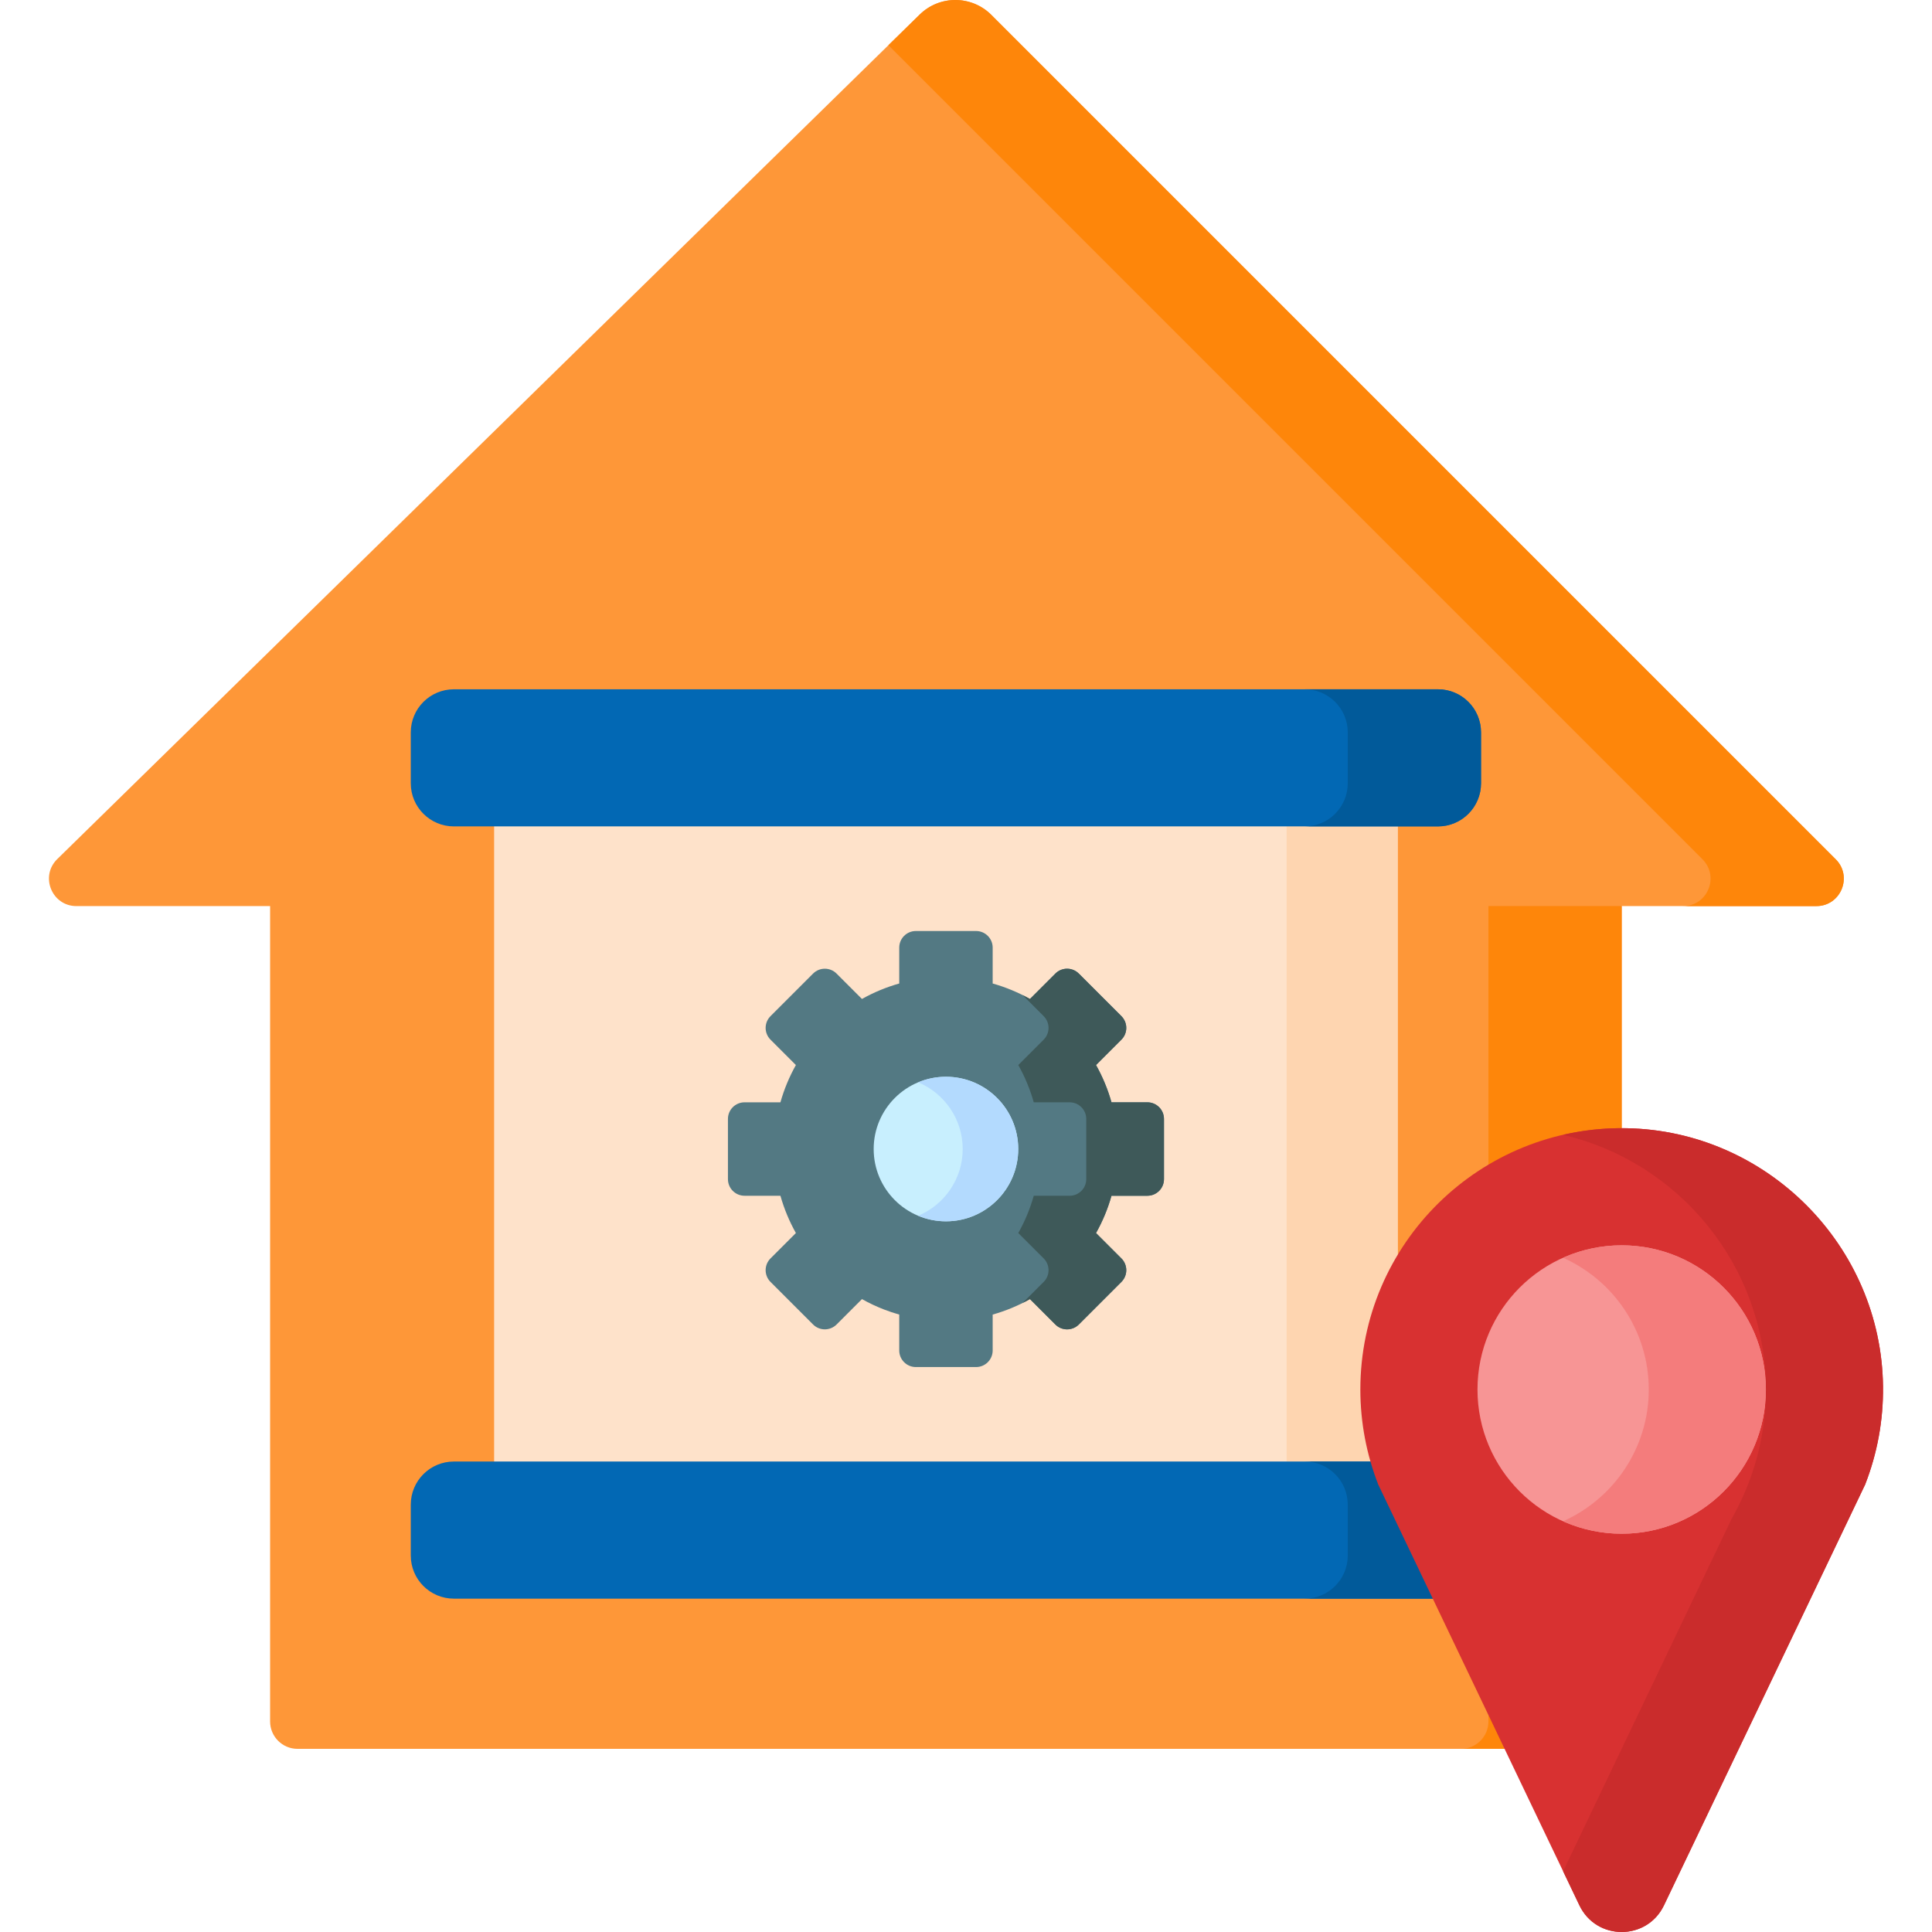 <svg id="Capa_1" enable-background="new 0 0 512 512" height="512" viewBox="0 0 512 512" width="512" xmlns="http://www.w3.org/2000/svg"><g><path d="m486.49 227.721-223.768-223.768c-5.232-5.232-13.7-5.276-18.987-.099l-228.561 223.813c-4.652 4.555-1.427 12.46 5.085 12.46h51.321v216.069c0 4.013 3.254 7.268 7.268 7.268h343.65c4.014 0 7.268-3.254 7.268-7.268v-216.069h51.585c6.474 0 9.717-7.828 5.139-12.406z" fill="#fe9738"/><path d="m130.946 200.836h239.453v204.652h-239.453z" fill="#fee2ca"/><g fill="#fe860a"><path d="m394.45 456.197c0 4.013-3.254 7.268-7.268 7.268h35.316c4.014 0 7.268-3.254 7.268-7.268v-216.07h-35.316z"/><path d="m486.49 227.721-223.768-223.768c-5.232-5.232-13.7-5.276-18.987-.099l-8.3 8.128 215.739 215.74c4.578 4.578 1.336 12.406-5.139 12.406h35.316c6.474-.001 9.717-7.829 5.139-12.407z"/></g><path d="m340.969 200.836h29.43v204.652h-29.43z" fill="#fed5b0"/><path d="m304.065 292.126h-9.509c-.98-3.48-2.365-6.79-4.098-9.879l6.728-6.728c1.719-1.719 1.719-4.507 0-6.226l-11.284-11.284c-1.719-1.719-4.507-1.719-6.226 0l-6.728 6.728c-3.089-1.733-6.399-3.118-9.879-4.098v-9.509c0-2.431-1.971-4.402-4.402-4.402h-15.958c-2.431 0-4.402 1.971-4.402 4.402v9.509c-3.48.98-6.79 2.365-9.879 4.098l-6.728-6.728c-1.719-1.719-4.507-1.719-6.226 0l-11.284 11.284c-1.719 1.719-1.719 4.507 0 6.226l6.728 6.728c-1.733 3.089-3.118 6.399-4.098 9.879h-9.509c-2.431 0-4.402 1.971-4.402 4.402v15.958c0 2.431 1.971 4.402 4.402 4.402h9.509c.98 3.48 2.365 6.79 4.098 9.879l-6.728 6.728c-1.719 1.719-1.719 4.507 0 6.226l11.284 11.284c1.719 1.719 4.507 1.719 6.226 0l6.728-6.728c1.877 1.053 3.835 1.977 5.863 2.76 1.31.506 2.65.953 4.016 1.338v9.509c0 2.431 1.971 4.402 4.402 4.402h15.958c2.431 0 4.402-1.971 4.402-4.402v-9.509c3.48-.98 6.79-2.365 9.879-4.098l6.728 6.728c1.719 1.719 4.507 1.719 6.226 0l11.284-11.284c1.719-1.719 1.719-4.507 0-6.226l-6.728-6.728c1.733-3.089 3.118-6.399 4.098-9.879h9.509c2.431 0 4.402-1.971 4.402-4.402v-15.958c0-2.431-1.971-4.402-4.402-4.402z" fill="#537983"/><path d="m381.065 219.005h-260.784c-6.307 0-11.42-5.113-11.42-11.42v-13.497c0-6.307 5.113-11.42 11.42-11.42h260.784c6.307 0 11.42 5.113 11.42 11.42v13.497c0 6.307-5.113 11.42-11.42 11.42z" fill="#0268b4"/><path d="m381.065 423.658h-260.784c-6.307 0-11.42-5.113-11.42-11.42v-13.498c0-6.307 5.113-11.42 11.42-11.42h260.784c6.307 0 11.42 5.113 11.42 11.42v13.497c0 6.307-5.113 11.421-11.42 11.421z" fill="#0268b4"/><circle cx="250.687" cy="304.508" fill="#c8effe" r="19.154"/><path d="m381.065 182.668h-35.316c6.307 0 11.42 5.113 11.42 11.42v13.497c0 6.307-5.113 11.42-11.42 11.42h35.316c6.307 0 11.42-5.113 11.42-11.42v-13.497c0-6.307-5.113-11.42-11.42-11.42z" fill="#015a9a"/><path d="m381.065 387.32h-35.316c6.307 0 11.42 5.113 11.42 11.42v13.497c0 6.307-5.113 11.42-11.42 11.42h35.316c6.307 0 11.42-5.113 11.42-11.42v-13.497c0-6.307-5.113-11.42-11.42-11.42z" fill="#015a9a"/><path d="m494.364 393.251-.015-.006c3.098-7.995 4.774-16.7 4.67-25.814-.427-37.233-30.759-67.778-67.988-68.443-38.829-.693-70.524 30.575-70.524 69.247 0 8.822 1.667 17.25 4.674 25.01l-.015.006c2.507 5.243 54.909 114.853 53.396 111.687 4.501 9.415 17.904 9.415 22.405 0 .006-.013 53.299-111.485 53.299-111.485z" fill="#d83131"/><circle cx="429.765" cy="368.236" fill="#f79595" r="38.216"/><path d="m499.019 367.432c-.427-37.232-30.759-67.779-67.988-68.443-5.796-.103-11.428.52-16.825 1.759 30.44 7.034 53.399 34.328 53.77 66.684.105 9.114-1.571 17.819-4.67 25.813l.015.006-.097.203c-1.23 3.143-2.681 6.171-4.337 9.071l-44.643 93.38 4.319 9.033c4.501 9.415 17.904 9.415 22.405 0 .006-.013 53.299-111.485 53.299-111.485l.097-.203-.015-.006c3.099-7.994 4.774-16.698 4.67-25.812z" fill="#ca2c2c"/><path d="m429.765 330.02c-5.525 0-10.775 1.188-15.521 3.307 13.357 5.962 22.695 19.362 22.695 34.909s-9.337 28.946-22.695 34.909c4.747 2.119 9.996 3.307 15.521 3.307 21.072 0 38.216-17.144 38.216-38.216 0-21.073-17.143-38.216-38.216-38.216z" fill="#f47c7c"/><g><path d="m304.065 292.126h-9.509c-.98-3.48-2.365-6.79-4.098-9.879l6.728-6.728c1.719-1.719 1.719-4.506 0-6.226l-11.284-11.284c-1.719-1.72-4.506-1.72-6.226 0l-6.728 6.728c-.631-.354-1.278-.684-1.927-1.009l5.565 5.565c1.719 1.72 1.719 4.507 0 6.226l-6.728 6.728c1.733 3.089 3.118 6.399 4.098 9.879h9.509c2.431 0 4.402 1.971 4.402 4.403v15.958c0 2.431-1.971 4.402-4.402 4.402h-9.509c-.98 3.481-2.365 6.79-4.098 9.879l6.728 6.728c1.719 1.72 1.719 4.507 0 6.226l-5.565 5.565c.649-.324 1.296-.654 1.927-1.008l6.728 6.728c1.719 1.719 4.507 1.719 6.226 0l11.284-11.285c1.719-1.719 1.719-4.506 0-6.226l-6.728-6.728c1.733-3.089 3.118-6.399 4.098-9.879h9.509c2.431 0 4.402-1.971 4.402-4.402v-15.958c0-2.431-1.971-4.403-4.402-4.403z" fill="#3e5959"/></g><path d="m250.687 285.353c-2.606 0-5.09.527-7.357 1.474 6.92 2.891 11.797 9.725 11.797 17.68 0 7.956-4.877 14.79-11.797 17.68 2.267.947 4.751 1.474 7.357 1.474 10.562 0 19.154-8.592 19.154-19.154 0-10.561-8.593-19.154-19.154-19.154z" fill="#b3dafe"/></g></svg>